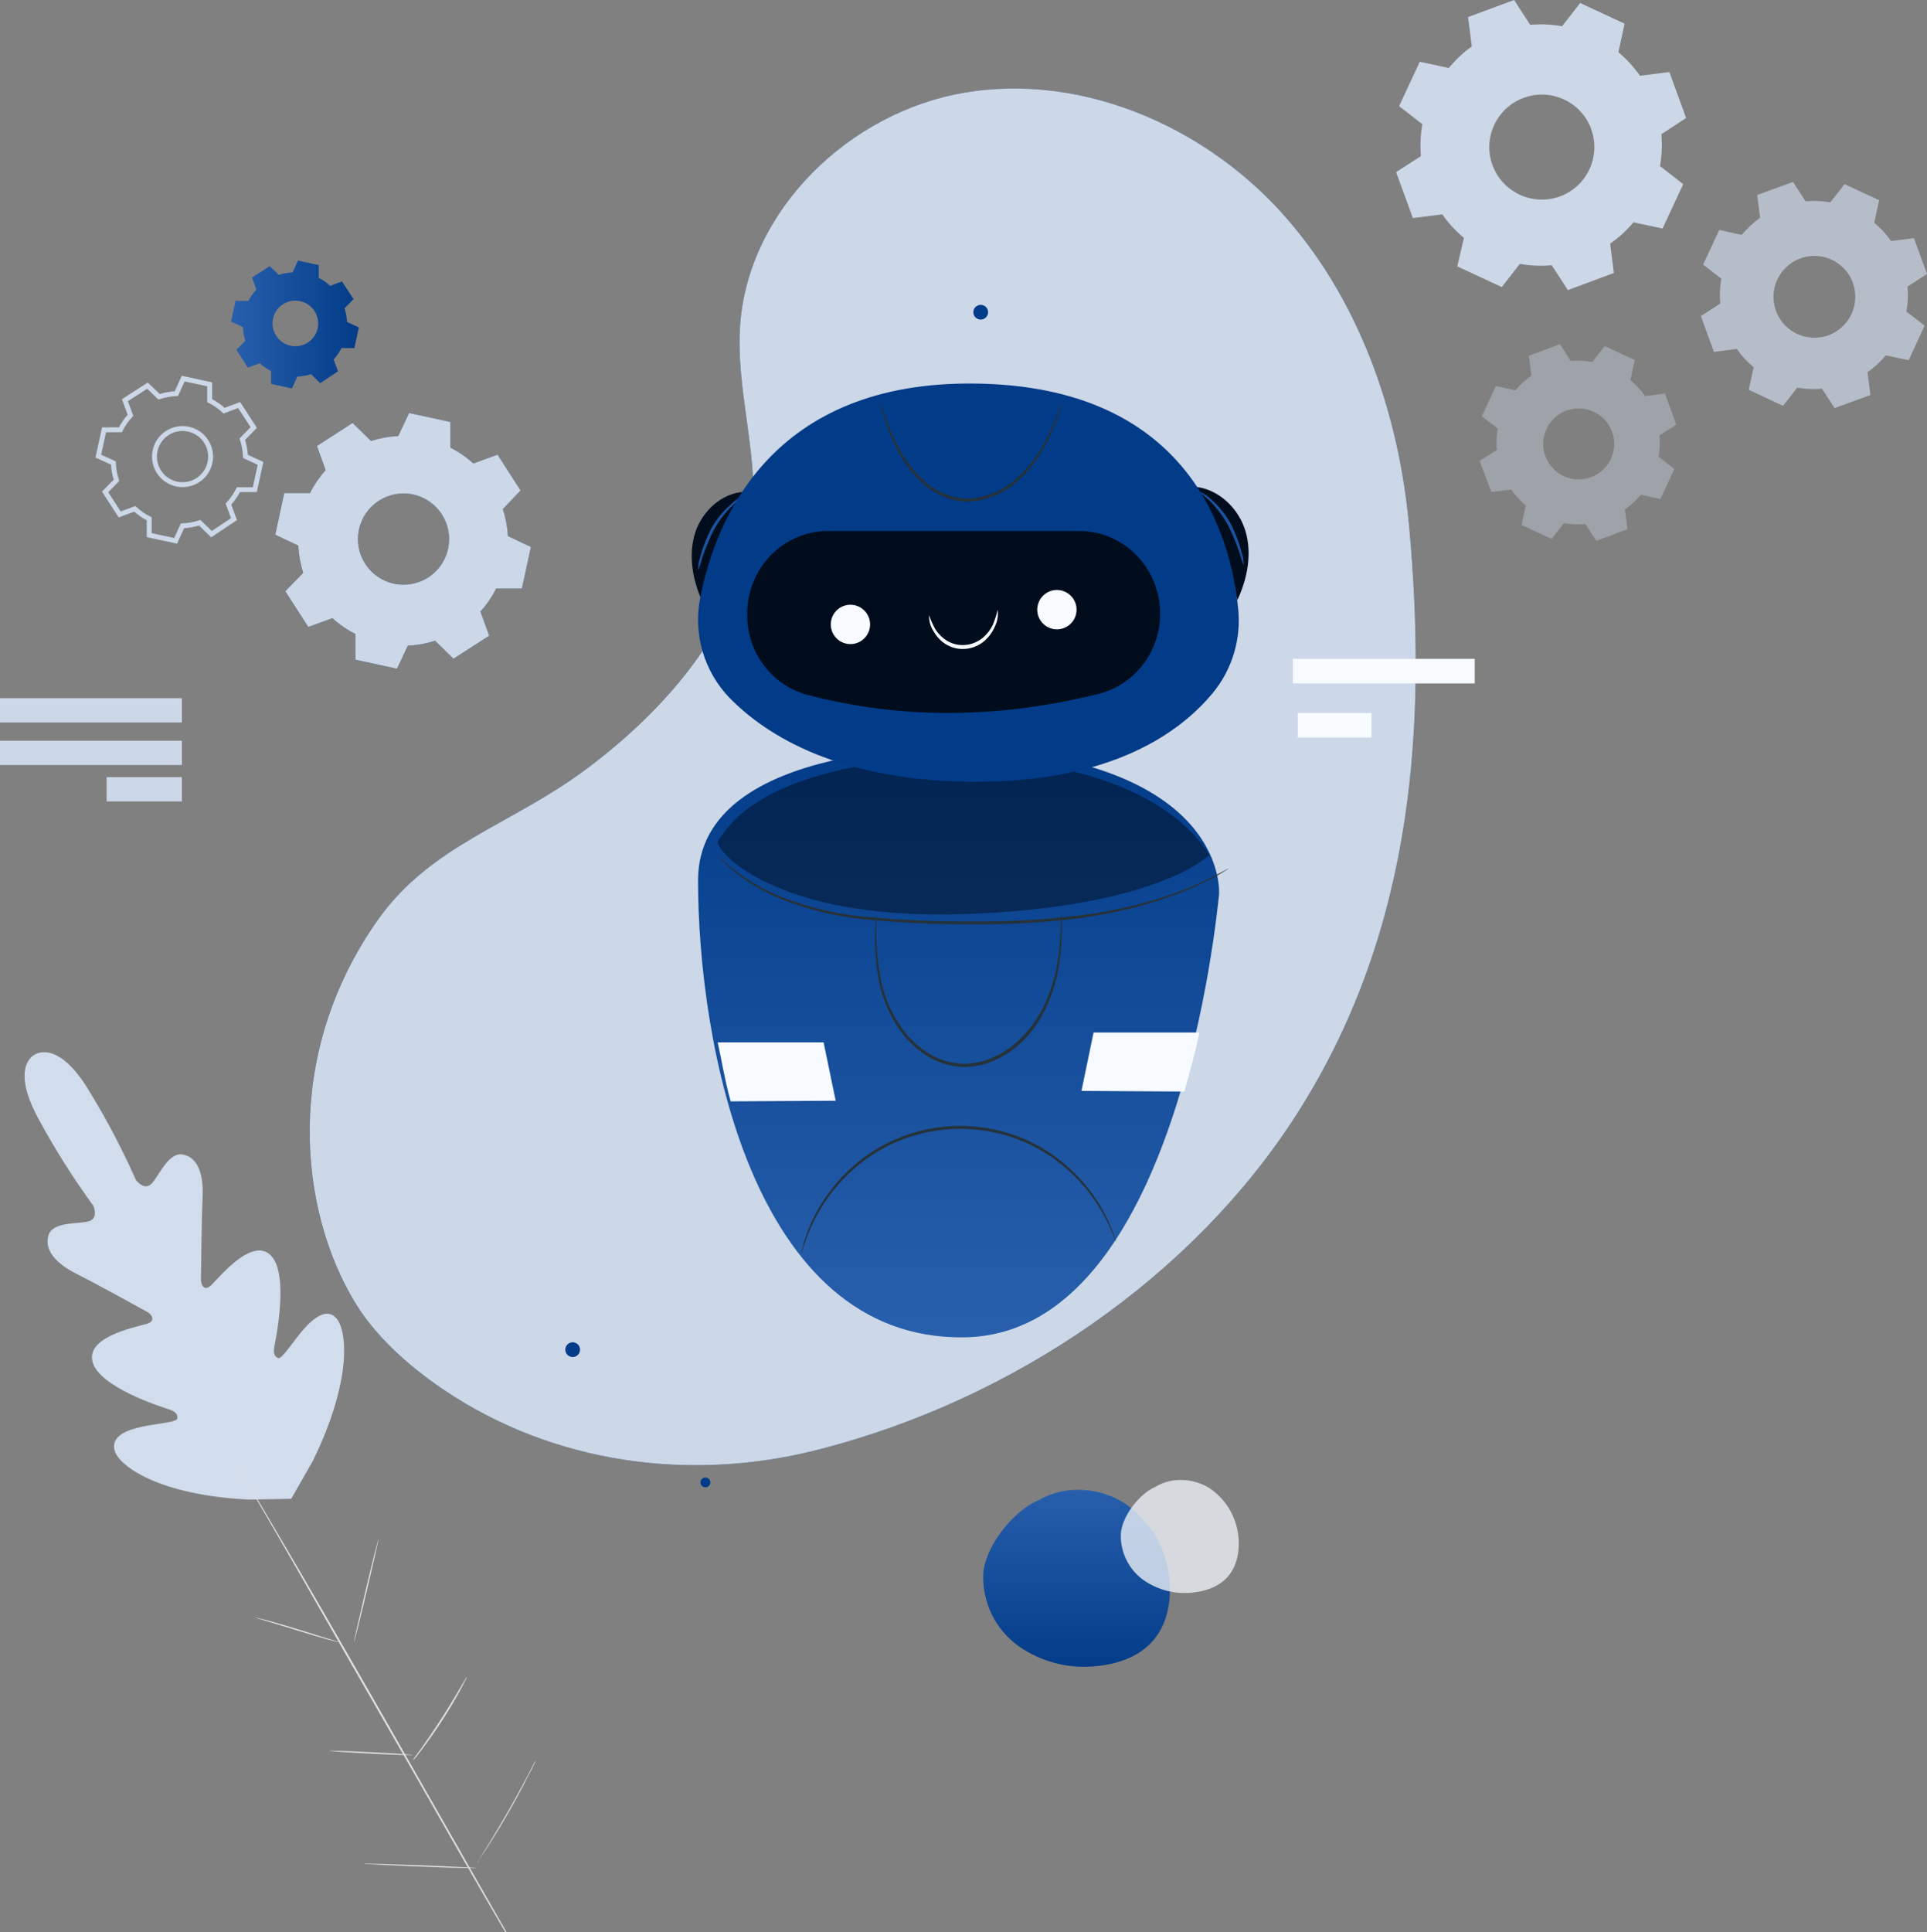 <?xml version="1.0" encoding="UTF-8"?>
<svg width="392px" height="393px" viewBox="0 0 392 393" version="1.1" xmlns="http://www.w3.org/2000/svg" xmlns:xlink="http://www.w3.org/1999/xlink">
    <rect x="0" y="0" width="392" height="393" fill="#808080" stroke="none"/>
    <title>AD742EAA-BD67-432B-8977-3477B4EB03C2</title>
    <defs>
        <linearGradient x1="0.046%" y1="50.116%" x2="100.278%" y2="50.116%" id="linearGradient-1">
            <stop stop-color="#2860AD" offset="0%"></stop>
            <stop stop-color="#023B88" offset="100%"></stop>
        </linearGradient>
        <linearGradient x1="50%" y1="0%" x2="50%" y2="100%" id="linearGradient-2">
            <stop stop-color="#2860AD" offset="0%"></stop>
            <stop stop-color="#023B88" offset="100%"></stop>
        </linearGradient>
        <linearGradient x1="50.023%" y1="99.976%" x2="50.023%" y2="0.007%" id="linearGradient-3">
            <stop stop-color="#2860AD" offset="0%"></stop>
            <stop stop-color="#023B88" offset="100%"></stop>
        </linearGradient>
    </defs>
    <g id="WhatsApp-Intergration" stroke="none" stroke-width="1" fill="none" fill-rule="evenodd">
        <g id="Not-Found-Web" transform="translate(-524, -190)">
            <g id="404-copy-2" transform="translate(524, 190)">
                <path d="M7.048,214.497 C7.048,214.497 1.745,216.847 8.205,228.238 C11.424,234.136 15.026,239.812 18.986,245.23 C18.986,245.23 20.163,247.887 17.938,248.432 C15.713,248.977 10.714,248.432 9.851,251.267 C8.989,254.103 11.165,256.859 15.497,259.04 C19.829,261.221 29.121,266.366 29.964,266.832 C30.807,267.298 31.65,268.517 30.189,269.132 C28.729,269.747 17.644,271.501 18.781,276.805 C19.917,282.109 32.954,286.174 34.365,286.64 C35.776,287.106 36.149,287.7 36.07,288.484 C35.992,289.267 32.218,289.475 29.082,290.129 C25.945,290.784 22.427,292.043 23.338,295.086 C24.25,298.13 32.16,304.078 50.645,305 L59.241,304.841 L63.632,297.148 C71.866,280.295 70.493,270.381 68.406,268.091 C66.318,265.801 63.446,268.329 61.378,270.807 C59.31,273.286 57.281,276.528 56.575,276.21 C55.869,275.893 55.536,275.298 55.82,273.811 C56.105,272.324 58.937,258.762 54.929,255.173 C50.92,251.585 44.029,260.547 42.745,261.588 C41.461,262.628 40.873,261.221 40.883,260.269 C40.893,259.317 40.991,248.531 41.216,243.624 C41.442,238.716 40.236,235.475 37.296,234.83 C34.355,234.186 32.463,238.915 30.925,240.64 C29.386,242.365 27.661,240.015 27.661,240.015 C24.935,233.865 21.812,227.904 18.31,222.17 C11.645,210.888 6.96,214.576 6.96,214.576" id="Path" fill="#D1DCEC" fill-rule="nonzero"></path>
                <path d="M102.814,393 C96.996,383.182 87.071,365.572 78.38,350.493 C69.689,335.414 61.951,321.776 56.262,311.934 L49.478,300.288 L47.628,297.125 C47.431,296.762 47.268,296.492 47.151,296.293 C47.035,296.094 47,296 47,296 L47.186,296.269 L47.686,297.09 L49.583,300.23 C51.224,302.948 53.574,306.908 56.448,311.817 C62.265,321.635 70.084,335.25 78.717,350.329 C87.351,365.408 97.334,383.041 103,392.883" id="Path" fill="#E0E0E0" fill-rule="nonzero"></path>
                <path d="M52,329 C52.235,329.027 52.467,329.071 52.692,329.134 L54.534,329.601 C56.085,330.021 58.217,330.641 60.561,331.357 L66.533,333.218 L68.341,333.771 C68.569,333.829 68.79,333.906 69,334 C68.763,333.981 68.531,333.937 68.308,333.866 C67.861,333.771 67.192,333.609 66.455,333.389 C64.903,332.969 62.794,332.321 60.45,331.605 L54.467,329.782 L52.647,329.229 C52.42,329.18 52.201,329.103 52,329 L52,329 Z" id="Path" fill="#E0E0E0" fill-rule="nonzero"></path>
                <path d="M72.003,334 C71.938,334 72.996,329.302 74.376,323.429 C75.756,317.557 76.933,312.977 76.997,313 C77.062,313.024 75.995,317.698 74.615,323.57 C73.235,329.443 72.067,334.035 72.003,334 Z" id="Path" fill="#E0E0E0" fill-rule="nonzero"></path>
                <path d="M84,358 C84.109,357.761 84.249,357.536 84.416,357.328 C84.754,356.847 85.183,356.259 85.716,355.551 C86.77,354.05 88.226,351.949 89.734,349.62 C91.242,347.291 92.543,345.106 93.466,343.533 C93.895,342.789 94.259,342.165 94.558,341.672 C94.673,341.432 94.822,341.206 95,341 C94.918,341.249 94.809,341.491 94.675,341.72 C94.454,342.189 94.116,342.837 93.687,343.641 C92.816,345.25 91.554,347.435 90.033,349.788 C88.512,352.141 87.03,354.206 85.924,355.683 C85.365,356.415 84.897,357.004 84.624,357.4 C84.438,357.618 84.229,357.819 84,358 Z" id="Path" fill="#E0E0E0" fill-rule="nonzero"></path>
                <path d="M67,356.068 C67.224,356.047 67.449,356.047 67.672,356.068 L69.499,356.118 C71.034,356.168 73.163,356.258 75.506,356.378 C77.848,356.498 79.988,356.608 81.512,356.708 L83.339,356.848 C83.562,356.848 83.785,356.875 84,356.928 C83.777,356.955 83.551,356.955 83.328,356.928 L81.501,356.928 C79.966,356.868 77.837,356.788 75.494,356.668 C73.152,356.548 71.012,356.428 69.488,356.328 L67.717,356.158 C67.475,356.156 67.234,356.125 67,356.068 L67,356.068 Z" id="Path" fill="#E0E0E0" fill-rule="nonzero"></path>
                <path d="M74,379.049 C74.299,379.021 74.6,379.021 74.899,379.049 L77.372,379.099 C79.454,379.159 82.329,379.249 85.512,379.369 C88.694,379.489 91.558,379.619 93.64,379.729 L96.101,379.869 C96.403,379.875 96.704,379.905 97,379.959 C96.701,379.976 96.4,379.976 96.101,379.959 L93.664,379.899 C91.581,379.899 88.706,379.749 85.524,379.629 C82.341,379.509 79.478,379.379 77.396,379.269 L74.935,379.139 C74.62,379.135 74.307,379.105 74,379.049 Z" id="Path" fill="#E0E0E0" fill-rule="nonzero"></path>
                <path d="M97,379 C97.139,378.715 97.297,378.438 97.472,378.172 L98.839,375.964 C100.018,374.101 101.562,371.513 103.224,368.615 C104.886,365.717 106.324,363.06 107.35,361.117 L108.528,358.817 C108.662,358.532 108.819,358.259 109,358 C108.908,358.302 108.785,358.595 108.635,358.874 C108.387,359.426 107.998,360.231 107.456,361.174 C106.477,363.141 105.098,365.774 103.401,368.719 C101.703,371.663 100.136,374.193 98.933,376.033 C98.332,376.953 97.837,377.689 97.483,378.195 C97.351,378.479 97.189,378.748 97,379 Z" id="Path" fill="#E0E0E0" fill-rule="nonzero"></path>
                <path d="M337.966,27.293 C338.163,29.456 338.067,31.635 337.683,33.772 L342.409,37.453 L338.202,46.48 L332.294,45.218 C330.908,46.867 329.311,48.327 327.544,49.56 L328.3,55.519 L318.942,59 L315.668,53.95 C313.503,54.146 311.321,54.051 309.181,53.666 L305.494,58.386 L296.455,54.186 L297.79,48.38 C296.116,46.991 294.638,45.384 293.394,43.601 L287.415,44.356 L284,35.011 L289.057,31.754 C288.861,29.588 288.956,27.405 289.341,25.264 L284.614,21.582 L288.821,12.555 L294.729,13.83 C296.086,12.169 297.656,10.693 299.397,9.44 L298.641,3.469 L308.011,0 L311.273,5.05 C313.438,4.861 315.619,4.956 317.76,5.334 L321.447,0.614 L330.486,4.814 L329.222,10.62 C330.89,12.019 332.367,13.63 333.618,15.411 L339.585,14.644 L343,24.001 L337.966,27.293 Z M323.704,26.255 C321.678,20.717 315.542,17.866 309.995,19.885 C304.449,21.904 301.59,28.03 303.609,33.571 C305.629,39.111 311.762,41.968 317.311,39.955 C322.854,37.923 325.703,31.794 323.68,26.255 L323.704,26.255 Z" id="Shape" fill="#CCD7E7"></path>
                <path d="M388.027,58.317 C388.187,60.002 388.113,61.701 387.807,63.365 L391.524,66.232 L388.271,73.264 L383.625,72.277 C382.54,73.579 381.286,74.73 379.896,75.701 L380.488,80.343 L373.193,83 L370.649,79.066 C368.963,79.214 367.264,79.14 365.596,78.846 L362.716,82.547 L355.746,79.275 L356.733,74.691 C355.428,73.61 354.275,72.357 353.307,70.966 L348.66,71.57 L346,64.282 L349.938,61.741 C349.79,60.052 349.864,58.351 350.159,56.681 L346.453,53.815 L349.74,46.783 L354.317,47.781 C355.398,46.458 356.652,45.287 358.046,44.299 L357.454,39.657 L364.748,37 L367.292,40.946 C368.979,40.786 370.679,40.86 372.345,41.166 L375.226,37.453 L382.266,40.725 L381.267,45.309 C382.573,46.39 383.725,47.643 384.693,49.034 L389.34,48.442 L392,55.73 L388.051,58.271 L388.027,58.317 Z M376.922,57.505 C375.76,54.343 372.804,52.192 369.435,52.058 C366.065,51.924 362.948,53.833 361.538,56.893 C360.128,59.953 360.704,63.56 362.997,66.03 C365.291,68.5 368.848,69.345 372.009,68.17 C376.27,66.567 378.457,61.846 376.922,57.563 L376.922,57.505 Z" id="Shape" fill-opacity="0.7" fill="#CCD7E7"></path>
                <path d="M337.584,88.507 C337.711,89.97 337.647,91.444 337.394,92.891 L340.609,95.379 L337.762,101.493 L333.788,100.628 C332.843,101.757 331.754,102.756 330.549,103.602 L331.059,107.63 L324.725,110 L322.518,106.588 C321.053,106.715 319.578,106.651 318.129,106.398 L315.638,109.609 L309.517,106.765 L310.383,102.796 C309.253,101.853 308.252,100.765 307.406,99.562 L303.372,100.071 L301,93.744 L304.488,91.54 C304.348,90.077 304.412,88.602 304.677,87.156 L301.451,84.668 L304.298,78.507 L308.284,79.372 C309.225,78.241 310.314,77.24 311.522,76.398 L311,72.37 L317.335,70 L319.541,73.424 C321.006,73.285 322.483,73.349 323.93,73.614 L326.433,70.391 L332.542,73.235 L331.676,77.322 C332.809,78.263 333.81,79.351 334.654,80.557 L338.687,80.036 L341,86.363 L337.584,88.566 L337.584,88.507 Z M327.928,87.808 C326.556,84.069 322.411,82.147 318.666,83.513 C314.921,84.88 312.992,89.018 314.356,92.76 C315.721,96.502 319.862,98.432 323.61,97.073 C327.363,95.705 329.296,91.558 327.928,87.808 L327.928,87.808 Z" id="Shape" fill-opacity="0.4" fill="#CCD7E7"></path>
                <g id="Group-2" transform="translate(0, 142)" fill="#CCD7E7" fill-rule="nonzero">
                    <rect id="Rectangle" transform="translate(18.5, 11.118) rotate(180) translate(-18.5, -11.118) " x="0" y="8.647" width="37" height="4.941"></rect>
                    <rect id="Rectangle" transform="translate(18.5, 2.471) rotate(180) translate(-18.5, -2.471) " x="0" y="0" width="37" height="4.941"></rect>
                    <rect id="Rectangle" transform="translate(29.345, 18.529) rotate(180) translate(-29.345, -18.529) " x="21.69" y="16.059" width="15.31" height="4.941"></rect>
                </g>
                <path d="M63.043,100.303 C63.898,98.607 64.976,97.033 66.248,95.622 L64.47,90.706 L71.735,86.025 L75.466,89.688 C77.263,89.11 79.127,88.772 81.011,88.682 L83.222,84 L91.622,85.826 L91.622,91.046 C93.315,91.91 94.888,92.992 96.301,94.264 L101.215,92.474 L105.894,99.753 L102.291,103.545 C102.871,105.322 103.218,107.168 103.321,109.034 L108,111.246 L106.163,119.697 L100.934,119.697 C100.082,121.395 99.003,122.969 97.729,124.378 L99.519,129.294 L92.242,133.975 L88.51,130.312 C86.715,130.895 84.85,131.233 82.965,131.318 L80.754,136 L72.308,134.174 L72.308,128.943 C70.606,128.092 69.031,127.009 67.628,125.724 L62.715,127.515 L58.036,120.247 L61.685,116.513 C61.108,114.716 60.77,112.851 60.679,110.966 L56,108.754 L57.825,100.292 L63.054,100.292 L63.043,100.303 Z M73.021,107.677 C71.936,112.686 75.115,117.628 80.122,118.713 C85.13,119.799 90.069,116.619 91.154,111.609 C92.24,106.6 89.06,101.659 84.053,100.573 C79.046,99.487 74.107,102.667 73.021,107.677 Z" id="Shape" fill="#023B88"></path>
                <path d="M50.547,61.181 C50.978,60.344 51.517,59.568 52.152,58.871 L51.259,56.465 L54.878,54.131 L56.736,55.912 C57.635,55.621 58.568,55.451 59.511,55.406 L60.609,53 L64.844,53.914 L64.844,56.525 C65.688,56.952 66.468,57.494 67.161,58.137 L69.574,57.235 L71.914,60.845 L70.08,62.709 C70.376,63.604 70.547,64.535 70.587,65.477 L73,66.584 L72.083,70.795 L69.465,70.795 C69.034,71.635 68.494,72.416 67.86,73.117 L68.753,75.523 L65.134,77.929 L63.264,76.1 C62.365,76.387 61.431,76.553 60.489,76.594 L59.391,79 L55.156,78.086 L55.156,75.475 C54.315,75.048 53.536,74.51 52.839,73.875 L50.426,74.765 L48.086,71.155 L49.908,69.303 C49.62,68.402 49.454,67.468 49.413,66.523 L47,65.429 L47.917,61.205 L50.535,61.205 L50.547,61.181 Z M55.53,64.863 C55.022,67.364 56.637,69.803 59.143,70.319 C61.649,70.835 64.101,69.233 64.628,66.737 C65.155,64.24 63.558,61.788 61.056,61.254 C59.842,60.991 58.573,61.225 57.534,61.904 C56.496,62.582 55.773,63.649 55.53,64.863 Z" id="Shape" fill="url(#linearGradient-1)"></path>
                <path d="M24.502,87.384 C25.049,86.322 25.733,85.336 26.539,84.452 L25.406,81.398 L30,78.435 L32.358,80.696 C33.498,80.327 34.682,80.111 35.88,80.054 L37.273,77 L42.648,78.161 L42.648,81.474 C43.72,82.015 44.709,82.704 45.588,83.521 L48.651,82.375 L51.622,86.957 L49.294,89.323 C49.67,90.459 49.886,91.641 49.937,92.836 L53,94.241 L51.836,99.585 L48.513,99.585 C47.966,100.652 47.281,101.643 46.477,102.533 L47.61,105.587 L43.016,108.641 L40.642,106.32 C39.501,106.683 38.317,106.894 37.12,106.946 L35.727,110 L30.352,108.839 L30.352,105.526 C29.284,104.984 28.295,104.301 27.412,103.495 L24.349,104.625 L21.378,100.043 L23.69,97.692 C23.326,96.549 23.115,95.363 23.063,94.164 L20,92.775 L21.164,87.415 L24.487,87.415 L24.502,87.384 Z M31.538,91.732 C30.913,94.815 32.899,97.822 35.98,98.458 C39.06,99.094 42.075,97.119 42.723,94.042 C43.37,90.964 41.407,87.942 38.331,87.283 C36.839,86.96 35.279,87.248 34.002,88.085 C32.725,88.921 31.837,90.235 31.538,91.732 Z" id="Shape-Copy" stroke="#CCD7E7"></path>
                <g id="Group" opacity="0.8" transform="translate(56, 84)" fill="#FFFFFF">
                    <path d="M7.043,16.303 C7.898,14.607 8.976,13.033 10.248,11.622 L8.47,6.706 L15.735,2.025 L19.466,5.688 C21.263,5.11 23.127,4.772 25.011,4.682 L27.222,0 L35.622,1.826 L35.622,7.046 C37.315,7.91 38.888,8.992 40.301,10.264 L45.215,8.474 L49.894,15.753 L46.291,19.545 C46.871,21.322 47.218,23.168 47.321,25.034 L52,27.246 L50.163,35.697 L44.934,35.697 C44.082,37.395 43.003,38.969 41.729,40.378 L43.519,45.294 L36.242,49.975 L32.51,46.312 C30.715,46.895 28.85,47.233 26.965,47.318 L24.754,52 L16.308,50.174 L16.308,44.943 C14.606,44.092 13.031,43.009 11.628,41.724 L6.715,43.515 L2.036,36.247 L5.685,32.513 C5.108,30.716 4.77,28.851 4.679,26.966 L0,24.754 L1.825,16.292 L7.054,16.292 L7.043,16.303 Z M17.021,23.677 C15.936,28.686 19.115,33.628 24.122,34.713 C29.13,35.799 34.069,32.619 35.154,27.609 C36.24,22.6 33.06,17.659 28.053,16.573 C23.046,15.487 18.107,18.667 17.021,23.677 Z" id="Shape"></path>
                </g>
                <path d="M286.677,107.267 C284.574,83.783 276.29,60.193 260.273,42.776 C244.257,25.358 219.721,14.896 196.302,18.824 C172.883,22.752 152.142,42.671 150.556,66.249 C149.722,78.768 153.917,91.194 153.223,103.725 C152.048,125.363 136.432,143.68 118.97,156.644 C103.917,167.808 87.701,171.841 76.902,187.037 C57.548,214.426 60.768,245.999 72.202,264.878 C76.126,271.366 82.566,277.468 90.286,282.67 C112.472,297.632 140.204,301.49 166.173,294.909 C206.478,284.68 242.847,259.396 263.81,226.583 C288.17,188.522 290.144,145.925 286.677,107.267 Z" id="Path" fill="#023B88" fill-rule="nonzero"></path>
                <g id="Group" opacity="0.8" transform="translate(63, 18)" fill="#FFFFFF" fill-rule="nonzero">
                    <path d="M223.677,89.267 C221.574,65.783 213.29,42.193 197.273,24.776 C181.257,7.358 156.721,-3.104 133.302,0.824 C109.883,4.752 89.142,24.671 87.556,48.249 C86.722,60.768 90.917,73.194 90.223,85.725 C89.048,107.363 73.432,125.68 55.97,138.644 C40.917,149.808 24.701,153.841 13.902,169.037 C-5.452,196.426 -2.232,227.999 9.202,246.878 C13.126,253.366 19.566,259.468 27.286,264.67 C49.472,279.632 77.204,283.49 103.173,276.909 C143.478,266.68 179.847,241.396 200.81,208.583 C225.17,170.522 227.144,127.925 223.677,89.267 Z" id="Path"></path>
                </g>
                <circle id="Oval" fill="#023B88" fill-rule="nonzero" cx="116.5" cy="274.5" r="1.5"></circle>
                <circle id="Oval" fill="#023B88" fill-rule="nonzero" cx="143.5" cy="301.5" r="1"></circle>
                <path d="M211.243,305.146 C206.195,307.211 200.398,314.429 200.013,320.103 C199.785,325.893 202.484,331.412 207.201,334.795 C211.93,338.106 217.727,339.54 223.459,338.817 C227.511,338.374 231.623,336.938 234.364,333.9 C237.4,330.586 238.307,325.787 237.913,321.323 C237.364,315.077 234.058,309.398 228.892,305.825 C223.706,302.442 216.597,301.96 211.283,305.127" id="Path" fill="url(#linearGradient-2)" fill-rule="nonzero"></path>
                <g id="Group" opacity="0.8" transform="translate(228, 301)" fill="#EBEFF5" fill-rule="nonzero">
                    <path d="M7.101,1.371 C3.913,2.691 0.251,7.302 0.009,10.927 C-0.136,14.626 1.569,18.152 4.548,20.313 C7.535,22.429 11.196,23.345 14.816,22.883 C17.376,22.6 19.972,21.683 21.703,19.742 C23.621,17.624 24.194,14.558 23.945,11.706 C23.598,7.716 21.51,4.087 18.247,1.805 C14.972,-0.356 10.482,-0.664 7.126,1.359" id="Path"></path>
                </g>
                <path d="M247,177.51 C246.995,178.889 245.873,180.004 244.493,180 C243.114,179.996 241.998,178.876 242,177.497 C242.002,176.117 243.121,175 244.5,175 C245.165,175 245.802,175.265 246.271,175.736 C246.74,176.207 247.003,176.845 247,177.51 L247,177.51 Z" id="Path" fill="#023B88"></path>
                <circle id="Oval" fill="#023B88" fill-rule="nonzero" cx="199.5" cy="63.5" r="1.5"></circle>
                <rect id="Rectangle" fill="#F7FBFF" fill-rule="nonzero" x="263" y="134" width="37" height="5"></rect>
                <rect id="Rectangle" fill="#F7FBFF" fill-rule="nonzero" x="264" y="145" width="15" height="5"></rect>
                <path d="M196.167,152.02 C196.167,152.02 142,150.282 142,179.034 C142,211.602 152.763,272.629 196.167,271.995 C239.571,271.361 247.531,185.787 247.979,181.982 C248.014,181.946 250.275,154.522 196.167,152.02 Z" id="Path" fill="url(#linearGradient-3)" fill-rule="nonzero"></path>
                <path d="M250,176.604 C249.934,176.669 249.858,176.725 249.774,176.77 L249.086,177.202 C248.469,177.59 247.543,178.111 246.343,178.754 C242.903,180.527 239.299,182.01 235.576,183.186 C230.041,184.938 224.335,186.174 218.539,186.876 C211.453,187.714 204.312,188.085 197.17,187.984 C190.032,188.009 182.898,187.673 175.8,186.975 C169.977,186.392 164.28,185.002 158.894,182.853 C155.274,181.373 151.922,179.377 148.958,176.936 C147.937,176.05 147.189,175.319 146.702,174.809 L146.168,174.211 C146.049,174.078 145.99,174 146.001,174 L146.215,174.177 L146.797,174.731 C147.307,175.219 148.079,175.917 149.171,176.77 C152.163,179.12 155.512,181.043 159.108,182.477 C164.47,184.56 170.13,185.9 175.907,186.455 C183.007,187.123 190.14,187.445 197.277,187.419 C204.395,187.497 211.51,187.126 218.575,186.311 C224.3,185.664 229.945,184.506 235.433,182.853 C239.149,181.704 242.758,180.274 246.225,178.576 C247.412,177.956 248.385,177.468 249.015,177.125 L249.739,176.737 C249.821,176.684 249.908,176.64 250,176.604 Z" id="Path" fill="#263238" fill-rule="nonzero"></path>
                <path d="M215.92,186 C215.974,186.27 216,186.546 216,186.822 C216,187.366 216,188.176 216,189.24 C216.001,192.173 215.709,195.098 215.127,197.967 C214.713,199.952 214.108,201.888 213.323,203.745 C212.449,205.893 211.288,207.9 209.877,209.704 C207.481,212.788 204.289,215.075 200.686,216.292 C199.393,216.698 198.058,216.933 196.711,216.993 C194.036,217.075 191.389,216.398 189.048,215.035 C186.887,213.768 184.982,212.068 183.442,210.031 C180.872,206.561 179.187,202.459 178.548,198.112 C178.097,195.22 177.924,192.289 178.031,189.36 C178.031,188.321 178.111,187.523 178.157,186.943 C178.163,186.662 178.197,186.382 178.26,186.109 C178.28,186.386 178.28,186.665 178.26,186.943 C178.26,187.547 178.26,188.345 178.26,189.36 C178.243,192.27 178.481,195.176 178.973,198.04 C179.646,202.284 181.33,206.281 183.867,209.656 C185.372,211.624 187.225,213.266 189.324,214.491 C191.562,215.775 194.082,216.413 196.63,216.341 C197.927,216.282 199.212,216.054 200.456,215.664 C201.652,215.262 202.806,214.736 203.903,214.092 C205.993,212.834 207.856,211.197 209.406,209.257 C210.813,207.507 211.973,205.553 212.852,203.455 C213.648,201.635 214.268,199.736 214.702,197.786 C215.317,194.951 215.671,192.061 215.759,189.155 C215.759,188.176 215.759,187.39 215.816,186.737 C215.829,186.489 215.864,186.242 215.92,186 Z" id="Path" fill="#263238" fill-rule="nonzero"></path>
                <path d="M227,252.547 C226.931,252.547 226.595,251.378 225.682,249.392 C224.391,246.584 222.738,243.96 220.767,241.589 C217.835,238.074 214.237,235.187 210.185,233.097 C200.042,228.019 188.043,228.481 178.312,234.323 C174.432,236.715 171.063,239.865 168.401,243.587 C166.616,246.111 165.166,248.86 164.087,251.764 C163.324,253.82 163.069,255.023 163,255 C163.041,254.708 163.099,254.42 163.173,254.135 C163.359,253.305 163.591,252.486 163.867,251.682 C164.866,248.72 166.275,245.915 168.054,243.353 C170.705,239.533 174.102,236.302 178.034,233.856 C187.902,227.854 200.128,227.386 210.416,232.618 C214.516,234.756 218.14,237.717 221.067,241.32 C223.034,243.743 224.654,246.432 225.878,249.311 C226.295,250.339 226.584,251.117 226.746,251.647 C226.863,251.936 226.948,252.238 227,252.547 L227,252.547 Z" id="Path" fill="#263238" fill-rule="nonzero"></path>
                <path d="M220,221.875 L222.458,210 L244,210 C243.246,213.512 242.168,217.625 240.939,222 L220,221.875 Z" id="Path" fill="#F7FBFF" fill-rule="nonzero"></path>
                <path d="M170,223.875 L167.54,212 L146,212 C146.766,215.512 147.416,219.625 148.634,224 L170,223.875 Z" id="Path" fill="#F7FBFF" fill-rule="nonzero"></path>
                <path d="M246,173.89 C240.786,165.324 226.995,155.413 197.246,154.021 C197.246,154.021 163.912,152.935 149.676,166.516 C148.327,167.908 147.111,169.425 146.043,171.046 C145.176,172.675 157.163,187.164 195.688,185.925 C235.431,184.686 246,173.89 246,173.89 Z" id="Path" fill="#000000" fill-rule="nonzero" opacity="0.4"></path>
                <path d="M142.869,121.612 C141.006,117.477 140.102,112.741 141.372,108.391 C142.641,104.041 146.448,100.246 151.022,99.849" id="Path" fill="#010D1C" fill-rule="nonzero" transform="translate(145.901, 110.73) rotate(2) translate(-145.901, -110.73) "></path>
                <path d="M150.997,101 C151.059,101.075 150.17,101.656 148.998,102.828 C147.458,104.336 146.171,106.027 145.173,107.849 C144.252,109.708 143.465,111.615 142.817,113.559 C142.61,114.388 142.338,115.204 142.003,116 C141.98,115.143 142.105,114.287 142.373,113.462 C142.913,111.456 143.664,109.498 144.618,107.613 C145.64,105.738 147.021,104.029 148.702,102.559 C149.341,101.912 150.121,101.382 150.997,101 L150.997,101 Z" id="Path" fill="#1B53A0" fill-rule="nonzero"></path>
                <path d="M251.744,122 C253.757,117.63 254.733,112.625 253.362,108.028 C252.876,106.399 252.052,104.845 250.971,103.497 C248.999,101.04 246.175,99.271 243,99" id="Path" fill="#010D1C" fill-rule="nonzero"></path>
                <path d="M244.004,100 C244.908,100.368 245.715,100.899 246.371,101.559 C248.036,103.027 249.402,104.737 250.409,106.613 C251.352,108.498 252.096,110.456 252.63,112.462 C252.902,113.286 253.026,114.142 252.996,115 C252.671,114.202 252.402,113.387 252.19,112.559 C251.543,110.614 250.757,108.707 249.836,106.849 C248.841,105.029 247.564,103.339 246.042,101.828 C244.822,100.656 243.931,100.075 244.004,100 Z" id="Path" fill="#1B53A0" fill-rule="nonzero"></path>
                <path d="M148.423,141.956 C143.196,136.563 140.96,128.898 142.456,121.502 C145.538,105.751 156.878,77.398 198.552,78.01 C242.272,78.633 250.483,109.219 251.891,123.947 C252.484,130.039 250.65,136.118 246.796,140.839 C240.295,148.773 226.489,159.012 198.552,159 C170.882,158.976 156.006,149.69 148.423,141.956 Z" id="Path" fill="#023B88" fill-rule="nonzero"></path>
                <path d="M179,82 C179.105,82.169 179.188,82.353 179.244,82.546 L179.848,84.149 C180.37,85.533 181.102,87.548 182.24,89.916 C183.529,92.701 185.296,95.216 187.454,97.334 C190.065,99.962 193.55,101.429 197.175,101.425 C200.803,101.187 204.252,99.692 206.976,97.176 C209.201,95.132 211.064,92.695 212.481,89.977 C213.463,88.147 214.339,86.258 215.106,84.319 C215.663,82.947 215.965,82.182 216,82.194 C215.987,82.396 215.94,82.593 215.861,82.777 C215.756,83.153 215.57,83.712 215.326,84.404 C214.619,86.398 213.768,88.334 212.783,90.195 C211.389,92.996 209.52,95.51 207.267,97.613 C204.461,100.228 200.892,101.772 197.14,101.996 C195.195,102.046 193.264,101.631 191.496,100.782 C189.856,100.015 188.349,98.968 187.036,97.686 C184.844,95.503 183.07,92.903 181.81,90.025 C180.95,88.117 180.205,86.155 179.581,84.149 C179.364,83.429 179.201,82.882 179.093,82.51 C179.048,82.343 179.017,82.172 179,82 L179,82 Z" id="Path" fill="#263238" fill-rule="nonzero"></path>
                <path d="M164.259,141.324 C157.021,139.401 151.977,132.719 152,125.083 L152,124.798 C152,115.535 159.346,108.02 168.419,108 L219.546,108 C228.633,108 236,115.521 236,124.798 C236.009,132.519 230.859,139.25 223.52,141.11 C203.244,146.164 183.467,146.354 164.259,141.324 Z" id="Path" fill="#010D1C" fill-rule="nonzero"></path>
                <path d="M176.949,127.636 C176.598,129.817 174.545,131.3 172.365,130.949 C170.184,130.598 168.701,128.546 169.051,126.365 C169.402,124.184 171.454,122.701 173.635,123.051 C174.682,123.22 175.62,123.797 176.242,124.657 C176.863,125.517 177.118,126.589 176.949,127.636 Z" id="Path" fill="#F7FBFF" fill-rule="nonzero"></path>
                <path d="M218.949,124.636 C218.598,126.817 216.545,128.3 214.365,127.949 C212.184,127.598 210.701,125.546 211.051,123.365 C211.402,121.184 213.454,119.701 215.635,120.051 C216.682,120.22 217.62,120.797 218.242,121.657 C218.863,122.517 219.118,123.589 218.949,124.636 Z" id="Path" fill="#F7FBFF" fill-rule="nonzero"></path>
                <path d="M202.944,124 C203.106,125.157 202.916,126.339 202.403,127.372 C201.919,128.521 201.195,129.534 200.287,130.333 C199.165,131.294 197.799,131.867 196.368,131.977 C194.953,132.098 193.538,131.747 192.315,130.973 C191.324,130.325 190.493,129.43 189.894,128.363 C189.271,127.415 188.958,126.271 189.005,125.112 C189.349,126.134 189.787,127.118 190.311,128.049 C190.927,128.977 191.722,129.752 192.641,130.321 C193.763,130.99 195.044,131.288 196.323,131.179 C197.613,131.084 198.849,130.588 199.881,129.753 C200.738,129.042 201.444,128.144 201.953,127.118 C202.368,126.112 202.7,125.069 202.944,124 L202.944,124 Z" id="Path" fill="#F7FBFF" fill-rule="nonzero"></path>
            </g>
        </g>
    </g>
</svg>